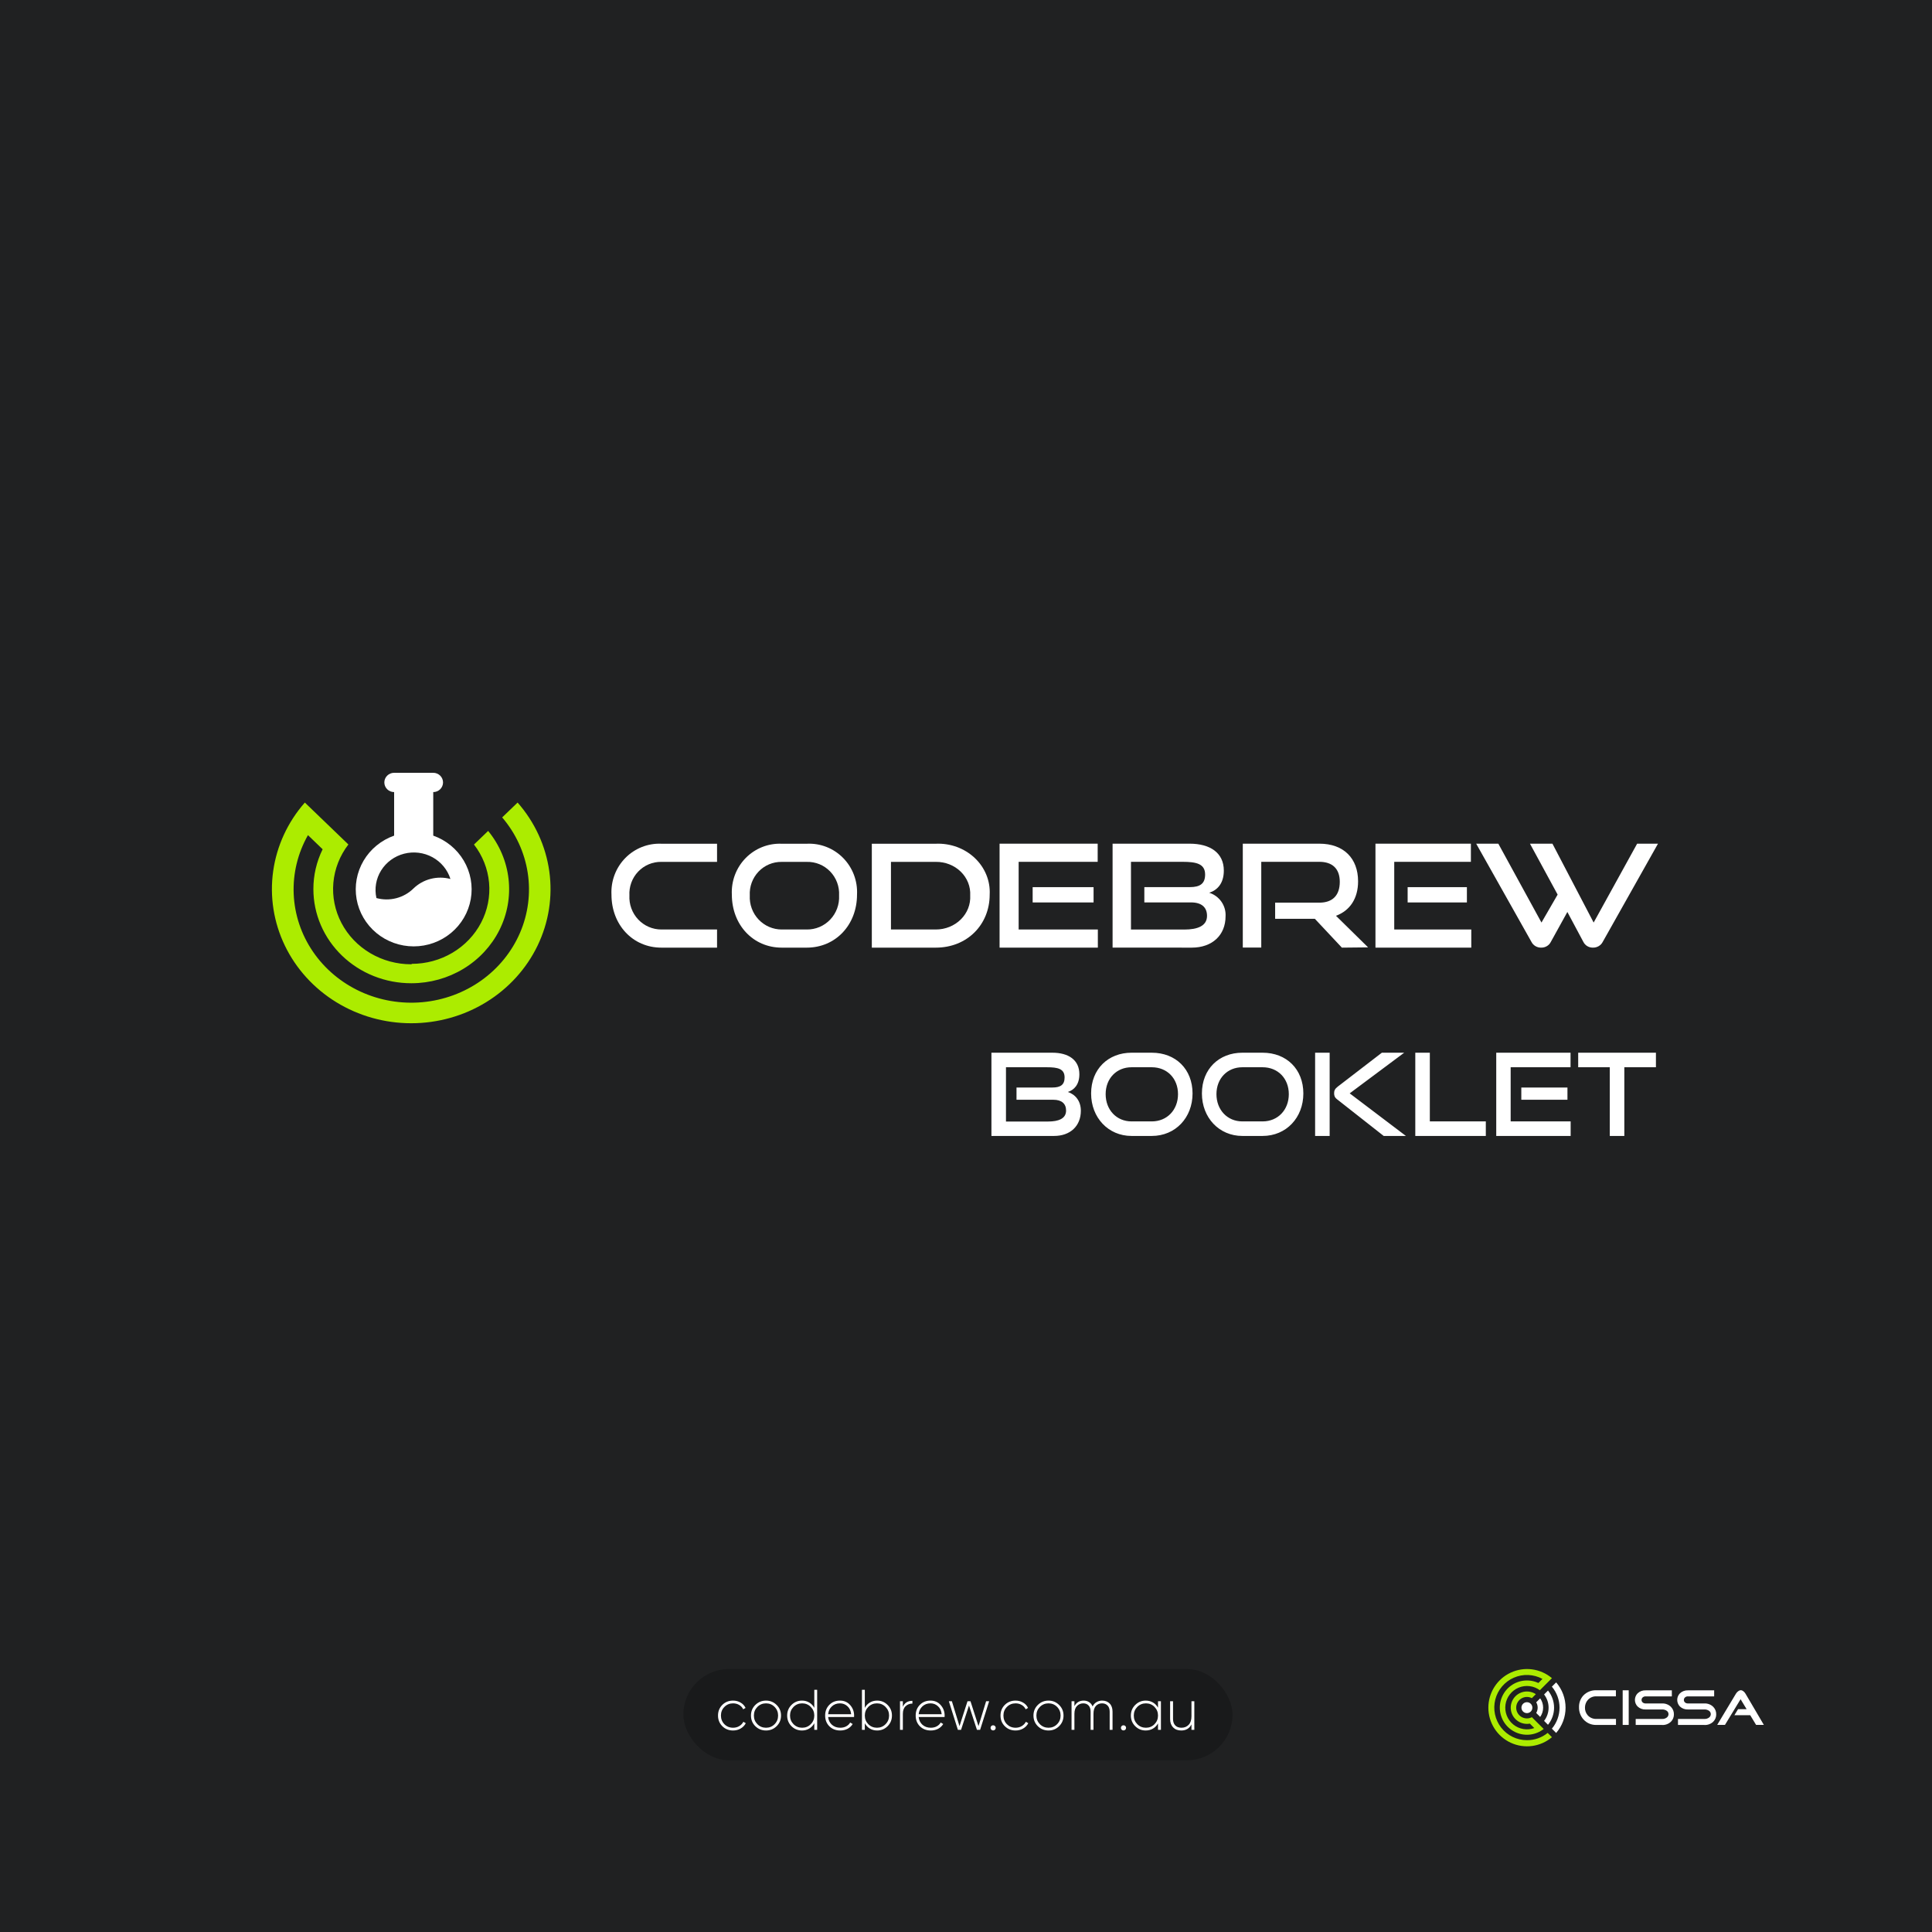 <svg width="1080" height="1080" viewBox="0 0 1080 1080" fill="none" xmlns="http://www.w3.org/2000/svg">
<rect width="1080" height="1080" fill="#202122"/>
<path d="M853.554 957.646C855.241 957.646 856.609 956.279 856.609 954.592C856.609 952.904 855.241 951.537 853.554 951.537C851.867 951.537 850.499 952.904 850.499 954.592C850.499 956.279 851.867 957.646 853.554 957.646Z" fill="white"/>
<path fill-rule="evenodd" clip-rule="evenodd" d="M865.674 954.601C865.678 957.275 864.791 959.873 863.153 961.987L865.338 964.161C867.537 961.459 868.738 958.081 868.738 954.597C868.738 951.112 867.537 947.734 865.338 945.032L863.153 947.207C864.792 949.323 865.679 951.925 865.674 954.601Z" fill="white"/>
<path fill-rule="evenodd" clip-rule="evenodd" d="M869.896 968.729C873.295 964.807 875.166 959.791 875.166 954.601C875.166 949.412 873.295 944.396 869.896 940.474L867.503 942.857C870.273 946.141 871.793 950.3 871.793 954.597C871.793 958.893 870.273 963.052 867.503 966.336L869.896 968.729Z" fill="white"/>
<path fill-rule="evenodd" clip-rule="evenodd" d="M859.565 954.602C859.56 955.644 859.28 956.667 858.754 957.567L860.969 959.782C862.044 958.259 862.621 956.441 862.621 954.577C862.621 952.713 862.044 950.895 860.969 949.372L858.754 951.586C859.289 952.501 859.569 953.542 859.565 954.602Z" fill="white"/>
<path fill-rule="evenodd" clip-rule="evenodd" d="M853.564 972.772C850.786 972.775 848.045 972.143 845.549 970.925C843.053 969.707 840.869 967.935 839.162 965.743C837.456 963.552 836.272 961 835.703 958.281C835.133 955.563 835.192 952.75 835.875 950.058C836.558 947.366 837.848 944.866 839.644 942.748C841.441 940.63 843.698 938.951 846.243 937.838C848.788 936.726 851.553 936.209 854.328 936.329C857.103 936.448 859.814 937.2 862.254 938.526L859.97 940.8C857.524 939.663 854.818 939.199 852.133 939.455C849.447 939.711 846.878 940.678 844.691 942.257C842.504 943.836 840.777 945.97 839.688 948.439C838.6 950.907 838.189 953.621 838.498 956.301C838.807 958.981 839.825 961.53 841.447 963.686C843.07 965.842 845.237 967.526 847.726 968.565C850.216 969.605 852.938 969.962 855.611 969.6C858.284 969.237 860.813 968.169 862.936 966.504L856.322 959.92C855.472 960.37 854.525 960.604 853.564 960.602C852.655 960.603 851.758 960.396 850.94 959.999C850.123 959.602 849.406 959.024 848.844 958.31C848.283 957.595 847.891 956.762 847.698 955.874C847.505 954.986 847.517 954.065 847.732 953.182C847.947 952.299 848.36 951.476 848.939 950.776C849.518 950.075 850.249 949.516 851.077 949.139C851.904 948.763 852.806 948.579 853.715 948.602C854.623 948.626 855.515 948.855 856.322 949.273L858.556 947.048C857.377 946.268 856.03 945.775 854.626 945.609C853.221 945.442 851.797 945.607 850.468 946.091C849.138 946.574 847.94 947.362 846.97 948.391C846 949.42 845.285 950.663 844.881 952.018C844.478 953.374 844.397 954.806 844.647 956.198C844.896 957.59 845.468 958.905 846.317 960.036C847.166 961.168 848.268 962.085 849.535 962.713C850.802 963.342 852.199 963.665 853.613 963.657C854.144 963.653 854.673 963.604 855.195 963.509L857.686 966C855.716 966.71 853.595 966.897 851.531 966.542C849.466 966.188 847.529 965.305 845.908 963.979C844.286 962.653 843.036 960.93 842.279 958.977C841.522 957.024 841.284 954.908 841.589 952.836C841.893 950.764 842.729 948.806 844.015 947.153C845.301 945.5 846.994 944.208 848.928 943.404C850.862 942.6 852.971 942.311 855.05 942.565C857.129 942.819 859.107 943.608 860.791 944.854L867.543 938.101C864.397 935.443 860.557 933.74 856.476 933.192C852.394 932.644 848.241 933.274 844.506 935.008C840.77 936.742 837.609 939.508 835.393 942.979C833.177 946.451 832 950.483 832 954.601C832 958.72 833.177 962.752 835.393 966.223C837.609 969.695 840.77 972.461 844.506 974.195C848.241 975.929 852.394 976.559 856.476 976.011C860.557 975.463 864.397 973.76 867.543 971.102L865.16 968.709C861.883 971.368 857.784 972.804 853.564 972.772Z" fill="#ACEC00"/>
<path d="M892.427 964.251C891.06 964.303 889.698 964.052 888.44 963.515C887.182 962.978 886.058 962.169 885.15 961.146C883.501 959.278 882.618 956.856 882.679 954.364C882.604 951.97 883.45 949.639 885.042 947.849C885.984 946.849 887.133 946.066 888.408 945.554C889.683 945.042 891.054 944.813 892.427 944.883H903.301V948.255H892.427C891.55 948.22 890.676 948.372 889.863 948.701C889.05 949.03 888.316 949.528 887.711 950.163C886.649 951.308 886.044 952.803 886.01 954.364C885.916 955.994 886.458 957.596 887.523 958.833C888.14 959.524 888.904 960.067 889.76 960.422C890.616 960.776 891.541 960.933 892.466 960.879H903.341V964.251H892.427Z" fill="white"/>
<path d="M907.088 964.241V944.883H910.459V964.241H907.088Z" fill="white"/>
<path d="M929.124 964.251H914.364V960.909H929.124C930.082 960.958 931.025 960.663 931.784 960.078C932.067 959.858 932.297 959.576 932.456 959.254C932.616 958.933 932.7 958.579 932.703 958.22C932.706 957.87 932.627 957.524 932.473 957.21C932.318 956.896 932.093 956.622 931.813 956.411C931.036 955.841 930.086 955.558 929.124 955.61H919.96C919.132 955.651 918.303 955.524 917.525 955.237C916.747 954.95 916.035 954.509 915.432 953.939C914.468 952.958 913.928 951.637 913.928 950.261C913.928 948.886 914.468 947.565 915.432 946.584C916.035 946.014 916.747 945.573 917.525 945.286C918.303 944.998 919.132 944.872 919.96 944.913H934.572V948.284H919.96C919.337 948.25 918.726 948.463 918.259 948.877C918.063 949.053 917.907 949.268 917.799 949.508C917.692 949.748 917.636 950.008 917.637 950.271C917.63 950.525 917.678 950.777 917.777 951.011C917.876 951.244 918.023 951.454 918.21 951.626C918.69 952.053 919.319 952.273 919.96 952.239H929.115C930.024 952.2 930.931 952.347 931.781 952.672C932.631 952.997 933.406 953.492 934.058 954.127C934.6 954.676 935.026 955.328 935.313 956.045C935.6 956.761 935.741 957.527 935.728 958.299C935.746 959.062 935.608 959.821 935.325 960.529C935.041 961.238 934.617 961.881 934.077 962.422C933.424 963.052 932.648 963.542 931.798 963.861C930.948 964.181 930.041 964.324 929.134 964.28L929.124 964.251Z" fill="white"/>
<path d="M952.762 964.251H938.002V960.909H952.762C953.719 960.958 954.663 960.663 955.422 960.078C955.705 959.858 955.935 959.576 956.094 959.254C956.254 958.933 956.338 958.579 956.341 958.22C956.344 957.87 956.265 957.524 956.111 957.21C955.956 956.896 955.731 956.622 955.451 956.411C954.674 955.841 953.724 955.558 952.762 955.61H943.608C942.779 955.651 941.951 955.524 941.173 955.237C940.395 954.95 939.683 954.509 939.08 953.939C938.116 952.958 937.576 951.637 937.576 950.261C937.576 948.886 938.116 947.565 939.08 946.584C939.683 946.014 940.395 945.573 941.173 945.286C941.951 944.998 942.779 944.872 943.608 944.913H958.229V948.284H943.608C942.985 948.25 942.374 948.463 941.907 948.877C941.714 949.054 941.56 949.27 941.454 949.51C941.349 949.75 941.294 950.009 941.294 950.271C941.288 950.524 941.336 950.775 941.433 951.008C941.53 951.241 941.675 951.452 941.858 951.626C942.337 952.053 942.966 952.273 943.608 952.239H952.762C953.672 952.197 954.58 952.344 955.43 952.669C956.281 952.993 957.055 953.49 957.706 954.127C958.247 954.676 958.674 955.328 958.961 956.045C959.248 956.761 959.389 957.527 959.376 958.299C959.393 959.061 959.256 959.819 958.974 960.527C958.692 961.235 958.271 961.879 957.735 962.422C957.08 963.05 956.304 963.539 955.454 963.858C954.605 964.178 953.699 964.321 952.792 964.28L952.762 964.251Z" fill="white"/>
<path d="M975.708 946.722C975.367 946.125 974.889 945.617 974.314 945.239C973.93 944.961 973.464 944.818 972.99 944.834C972.538 944.889 972.111 945.067 971.754 945.348C971.218 945.701 970.768 946.171 970.439 946.722L959.93 964.221H964.27L973 949.866L976.371 955.442H971.586L969.529 958.803H978.378L981.66 964.221H986L975.708 946.722Z" fill="white"/>
<g filter="url(#filter0_i_33_660)">
<rect x="382" y="929" width="307" height="51" rx="25.5" fill="#191A1B"/>
<path d="M409.792 963.352C407.381 963.352 405.376 962.552 403.776 960.952C402.176 959.352 401.376 957.368 401.376 955C401.376 952.632 402.176 950.648 403.776 949.048C405.376 947.448 407.381 946.648 409.792 946.648C411.349 946.648 412.757 947.021 414.016 947.768C415.275 948.493 416.192 949.485 416.768 950.744L415.456 951.512C414.987 950.488 414.24 949.677 413.216 949.08C412.213 948.483 411.072 948.184 409.792 948.184C407.872 948.184 406.261 948.845 404.96 950.168C403.659 951.469 403.008 953.08 403.008 955C403.008 956.92 403.659 958.541 404.96 959.864C406.261 961.165 407.872 961.816 409.792 961.816C411.072 961.816 412.213 961.517 413.216 960.92C414.24 960.323 415.019 959.512 415.552 958.488L416.896 959.288C416.256 960.525 415.296 961.517 414.016 962.264C412.757 962.989 411.349 963.352 409.792 963.352ZM428.213 963.352C425.867 963.352 423.872 962.552 422.229 960.952C420.608 959.331 419.797 957.347 419.797 955C419.797 952.653 420.608 950.68 422.229 949.08C423.872 947.459 425.867 946.648 428.213 946.648C430.539 946.648 432.512 947.459 434.133 949.08C435.776 950.68 436.597 952.653 436.597 955C436.597 957.347 435.776 959.331 434.133 960.952C432.512 962.552 430.539 963.352 428.213 963.352ZM423.381 959.832C424.704 961.155 426.315 961.816 428.213 961.816C430.112 961.816 431.712 961.155 433.013 959.832C434.315 958.509 434.965 956.899 434.965 955C434.965 953.101 434.315 951.491 433.013 950.168C431.712 948.845 430.112 948.184 428.213 948.184C426.315 948.184 424.704 948.845 423.381 950.168C422.08 951.491 421.429 953.101 421.429 955C421.429 956.899 422.08 958.509 423.381 959.832ZM455.2 940.6H456.8V963H455.2V959.288C454.538 960.547 453.6 961.539 452.384 962.264C451.189 962.989 449.834 963.352 448.32 963.352C446.016 963.352 444.053 962.552 442.432 960.952C440.832 959.331 440.032 957.347 440.032 955C440.032 952.653 440.832 950.68 442.432 949.08C444.053 947.459 446.016 946.648 448.32 946.648C449.834 946.648 451.189 947.011 452.384 947.736C453.6 948.461 454.538 949.453 455.2 950.712V940.6ZM443.584 959.832C444.906 961.155 446.517 961.816 448.416 961.816C450.314 961.816 451.914 961.155 453.216 959.832C454.538 958.509 455.2 956.899 455.2 955C455.2 953.101 454.538 951.491 453.216 950.168C451.914 948.845 450.314 948.184 448.416 948.184C446.517 948.184 444.906 948.845 443.584 950.168C442.282 951.491 441.632 953.101 441.632 955C441.632 956.899 442.282 958.509 443.584 959.832ZM469.553 946.648C471.899 946.648 473.798 947.48 475.249 949.144C476.721 950.808 477.457 952.781 477.457 955.064C477.457 955.149 477.446 955.277 477.425 955.448C477.425 955.619 477.425 955.747 477.425 955.832H462.929C463.121 957.624 463.835 959.075 465.073 960.184C466.331 961.272 467.878 961.816 469.713 961.816C470.993 961.816 472.113 961.549 473.073 961.016C474.033 960.483 474.758 959.779 475.249 958.904L476.657 959.736C475.995 960.845 475.057 961.731 473.841 962.392C472.625 963.032 471.238 963.352 469.681 963.352C467.227 963.352 465.211 962.573 463.633 961.016C462.054 959.437 461.265 957.432 461.265 955C461.265 952.611 462.033 950.627 463.569 949.048C465.126 947.448 467.121 946.648 469.553 946.648ZM469.553 948.184C467.739 948.184 466.225 948.749 465.009 949.88C463.793 951.011 463.099 952.472 462.929 954.264H475.793C475.622 952.365 474.939 950.883 473.745 949.816C472.571 948.728 471.174 948.184 469.553 948.184ZM490.316 946.648C492.62 946.648 494.572 947.459 496.172 949.08C497.794 950.68 498.604 952.653 498.604 955C498.604 957.347 497.794 959.331 496.172 960.952C494.572 962.552 492.62 963.352 490.316 963.352C488.802 963.352 487.436 962.989 486.22 962.264C485.026 961.539 484.098 960.547 483.436 959.288V963H481.836V940.6H483.436V950.712C484.098 949.453 485.026 948.461 486.22 947.736C487.436 947.011 488.802 946.648 490.316 946.648ZM485.388 959.832C486.711 961.155 488.322 961.816 490.22 961.816C492.119 961.816 493.719 961.155 495.02 959.832C496.343 958.509 497.004 956.899 497.004 955C497.004 953.101 496.343 951.491 495.02 950.168C493.719 948.845 492.119 948.184 490.22 948.184C488.322 948.184 486.711 948.845 485.388 950.168C484.087 951.491 483.436 953.101 483.436 955C483.436 956.899 484.087 958.509 485.388 959.832ZM504.701 950.136C505.661 947.896 507.443 946.776 510.045 946.776V948.312C508.531 948.312 507.261 948.803 506.237 949.784C505.213 950.744 504.701 952.184 504.701 954.104V963H503.101V947H504.701V950.136ZM520.16 946.648C522.507 946.648 524.406 947.48 525.856 949.144C527.328 950.808 528.064 952.781 528.064 955.064C528.064 955.149 528.054 955.277 528.032 955.448C528.032 955.619 528.032 955.747 528.032 955.832H513.536C513.728 957.624 514.443 959.075 515.68 960.184C516.939 961.272 518.486 961.816 520.32 961.816C521.6 961.816 522.72 961.549 523.68 961.016C524.64 960.483 525.366 959.779 525.856 958.904L527.264 959.736C526.603 960.845 525.664 961.731 524.448 962.392C523.232 963.032 521.846 963.352 520.288 963.352C517.835 963.352 515.819 962.573 514.24 961.016C512.662 959.437 511.872 957.432 511.872 955C511.872 952.611 512.64 950.627 514.176 949.048C515.734 947.448 517.728 946.648 520.16 946.648ZM520.16 948.184C518.347 948.184 516.832 948.749 515.616 949.88C514.4 951.011 513.707 952.472 513.536 954.264H526.4C526.23 952.365 525.547 950.883 524.352 949.816C523.179 948.728 521.782 948.184 520.16 948.184ZM551.243 947H552.939L547.883 963H546.123L541.675 949.368L537.227 963H535.467L530.411 947H532.107L536.363 960.92L540.843 947H542.507L546.987 960.92L551.243 947ZM556.193 962.904C555.916 963.181 555.574 963.32 555.169 963.32C554.764 963.32 554.422 963.181 554.145 962.904C553.868 962.627 553.729 962.285 553.729 961.88C553.729 961.475 553.868 961.133 554.145 960.856C554.422 960.579 554.764 960.44 555.169 960.44C555.574 960.44 555.916 960.579 556.193 960.856C556.47 961.133 556.609 961.475 556.609 961.88C556.609 962.285 556.47 962.627 556.193 962.904ZM567.708 963.352C565.298 963.352 563.292 962.552 561.692 960.952C560.092 959.352 559.292 957.368 559.292 955C559.292 952.632 560.092 950.648 561.692 949.048C563.292 947.448 565.298 946.648 567.708 946.648C569.266 946.648 570.674 947.021 571.932 947.768C573.191 948.493 574.108 949.485 574.684 950.744L573.372 951.512C572.903 950.488 572.156 949.677 571.132 949.08C570.13 948.483 568.988 948.184 567.708 948.184C565.788 948.184 564.178 948.845 562.876 950.168C561.575 951.469 560.924 953.08 560.924 955C560.924 956.92 561.575 958.541 562.876 959.864C564.178 961.165 565.788 961.816 567.708 961.816C568.988 961.816 570.13 961.517 571.132 960.92C572.156 960.323 572.935 959.512 573.468 958.488L574.812 959.288C574.172 960.525 573.212 961.517 571.932 962.264C570.674 962.989 569.266 963.352 567.708 963.352ZM586.129 963.352C583.783 963.352 581.788 962.552 580.145 960.952C578.524 959.331 577.713 957.347 577.713 955C577.713 952.653 578.524 950.68 580.145 949.08C581.788 947.459 583.783 946.648 586.129 946.648C588.455 946.648 590.428 947.459 592.049 949.08C593.692 950.68 594.513 952.653 594.513 955C594.513 957.347 593.692 959.331 592.049 960.952C590.428 962.552 588.455 963.352 586.129 963.352ZM581.297 959.832C582.62 961.155 584.231 961.816 586.129 961.816C588.028 961.816 589.628 961.155 590.929 959.832C592.231 958.509 592.881 956.899 592.881 955C592.881 953.101 592.231 951.491 590.929 950.168C589.628 948.845 588.028 948.184 586.129 948.184C584.231 948.184 582.62 948.845 581.297 950.168C579.996 951.491 579.345 953.101 579.345 955C579.345 956.899 579.996 958.509 581.297 959.832ZM616.092 946.648C617.841 946.648 619.249 947.192 620.316 948.28C621.383 949.368 621.916 950.893 621.916 952.856V963H620.316V952.856C620.316 951.363 619.921 950.211 619.132 949.4C618.364 948.589 617.34 948.184 616.06 948.184C614.631 948.184 613.468 948.675 612.572 949.656C611.697 950.637 611.26 952.109 611.26 954.072V963H609.66V952.856C609.66 951.363 609.287 950.211 608.54 949.4C607.815 948.589 606.823 948.184 605.564 948.184C604.156 948.184 602.972 948.685 602.012 949.688C601.073 950.669 600.604 952.131 600.604 954.072V963H599.004V947H600.604V949.752C601.713 947.683 603.431 946.648 605.756 946.648C606.929 946.648 607.953 946.936 608.828 947.512C609.703 948.067 610.343 948.867 610.748 949.912C611.303 948.824 612.049 948.013 612.988 947.48C613.948 946.925 614.983 946.648 616.092 946.648ZM629.065 962.904C628.788 963.181 628.447 963.32 628.041 963.32C627.636 963.32 627.295 963.181 627.017 962.904C626.74 962.627 626.601 962.285 626.601 961.88C626.601 961.475 626.74 961.133 627.017 960.856C627.295 960.579 627.636 960.44 628.041 960.44C628.447 960.44 628.788 960.579 629.065 960.856C629.343 961.133 629.481 961.475 629.481 961.88C629.481 962.285 629.343 962.627 629.065 962.904ZM647.333 947H648.965V963H647.333V959.384C646.65 960.621 645.711 961.592 644.517 962.296C643.322 963 641.967 963.352 640.453 963.352C638.17 963.352 636.218 962.552 634.597 960.952C632.975 959.331 632.165 957.347 632.165 955C632.165 952.653 632.975 950.68 634.597 949.08C636.218 947.459 638.17 946.648 640.453 946.648C641.967 946.648 643.322 947 644.517 947.704C645.711 948.408 646.65 949.379 647.333 950.616V947ZM635.749 959.832C637.071 961.155 638.682 961.816 640.581 961.816C642.479 961.816 644.079 961.155 645.381 959.832C646.682 958.509 647.333 956.899 647.333 955C647.333 953.101 646.682 951.491 645.381 950.168C644.079 948.845 642.479 948.184 640.581 948.184C638.682 948.184 637.071 948.845 635.749 950.168C634.447 951.491 633.797 953.101 633.797 955C633.797 956.899 634.447 958.509 635.749 959.832ZM666.038 947H667.638V963H666.038V959.96C664.886 962.221 662.976 963.352 660.31 963.352C658.411 963.352 656.896 962.776 655.766 961.624C654.656 960.451 654.102 958.893 654.102 956.952V947H655.734V956.952C655.734 958.445 656.139 959.629 656.95 960.504C657.782 961.379 658.944 961.816 660.438 961.816C662.08 961.816 663.424 961.272 664.47 960.184C665.515 959.096 666.038 957.517 666.038 955.448V947Z" fill="white"/>
</g>
<path d="M369.703 529.736C353.66 529.736 341.815 516.944 341.815 500.089C341.625 496.324 342.215 492.56 343.546 489.039C344.877 485.517 346.92 482.315 349.545 479.638C352.17 476.961 355.319 474.867 358.79 473.491C362.261 472.115 365.978 471.487 369.703 471.647H400.834V481.79H369.703C367.285 481.749 364.885 482.212 362.653 483.151C360.421 484.09 358.404 485.484 356.728 487.246C355.052 489.009 353.754 491.102 352.913 493.394C352.073 495.687 351.71 498.13 351.845 500.571C351.715 503.022 352.081 505.475 352.921 507.778C353.76 510.081 355.055 512.188 356.726 513.968C358.398 515.748 360.41 517.165 362.642 518.132C364.872 519.099 367.275 519.596 369.703 519.593H400.834V529.736H369.703Z" fill="white"/>
<path d="M436.996 529.736C420.954 529.736 409.109 516.946 409.109 500.094C408.92 496.33 409.51 492.567 410.841 489.046C412.172 485.525 414.216 482.323 416.841 479.647C419.464 476.97 422.614 474.877 426.084 473.501C429.554 472.125 433.273 471.497 436.996 471.657H450.985C454.727 471.466 458.466 472.072 461.962 473.434C465.458 474.797 468.633 476.885 471.28 479.565C473.929 482.245 475.992 485.457 477.335 488.993C478.679 492.529 479.273 496.311 479.08 500.094C479.08 516.946 467.175 529.736 450.985 529.736H436.996ZM450.985 519.595C453.43 519.627 455.856 519.151 458.112 518.197C460.366 517.243 462.404 515.831 464.097 514.048C465.791 512.264 467.105 510.149 467.958 507.831C468.809 505.514 469.181 503.045 469.051 500.576C469.183 498.118 468.811 495.659 467.956 493.355C467.103 491.05 465.785 488.949 464.087 487.185C462.391 485.42 460.349 484.031 458.095 483.104C455.839 482.177 453.419 481.732 450.985 481.798H436.996C434.58 481.757 432.18 482.22 429.947 483.159C427.714 484.097 425.698 485.491 424.023 487.254C422.347 489.016 421.048 491.108 420.207 493.4C419.369 495.692 419.004 498.135 419.14 500.576C419.01 503.027 419.375 505.479 420.216 507.782C421.054 510.085 422.349 512.19 424.021 513.97C425.692 515.75 427.704 517.167 429.936 518.134C432.167 519.101 434.57 519.598 436.996 519.595H450.985Z" fill="white"/>
<path d="M487.355 529.736V471.651H523.132C527.148 471.478 531.159 472.097 534.906 473.467C538.653 474.837 542.053 476.929 544.888 479.607C547.722 482.285 549.932 485.491 551.369 489.019C552.807 492.547 553.445 496.319 553.238 500.091C553.238 516.945 540.588 529.736 523.132 529.736H487.355ZM523.132 519.594C525.745 519.597 528.329 519.1 530.732 518.133C533.132 517.166 535.297 515.749 537.096 513.969C538.895 512.189 540.288 510.083 541.192 507.779C542.096 505.476 542.489 503.024 542.349 500.573C542.485 498.134 542.087 495.695 541.179 493.407C540.273 491.118 538.874 489.029 537.073 487.269C535.272 485.508 533.105 484.114 530.706 483.172C528.31 482.23 525.73 481.761 523.132 481.793H498.054V519.594H523.132Z" fill="white"/>
<path d="M558.77 529.736V471.623H613.609V481.77H569.431V519.589H613.704V529.736H558.77ZM577.261 504.473V495.922H611.316V504.473H577.261Z" fill="white"/>
<path d="M621.944 529.706V471.623H665.003C676.499 471.623 684.124 476.739 684.124 486.67C684.124 494.013 680.313 497.685 675.951 499.039C678.729 499.924 681.132 501.691 682.787 504.064C684.44 506.437 685.255 509.284 685.099 512.161C685.099 522.784 677.659 529.736 666.162 529.736L621.944 529.706ZM639.692 504.456V495.909H665.094C670.919 495.909 673.665 493.923 673.665 488.867C673.665 482.848 668.724 481.765 661.131 481.765H632.22V519.624H662.015C669.394 519.624 674.73 517.638 674.73 511.98C674.73 507.165 671.681 504.456 665.827 504.456H639.692Z" fill="white"/>
<path d="M750.121 529.736L735.007 513.613H712.812V504.59H737.541C744.991 504.59 748.947 500.439 748.947 492.949C748.947 485.459 744.649 481.759 737.541 481.759H705.055V529.676H694.731V471.623H737.541C751.142 471.623 759.177 479.834 759.177 492.678C759.177 502.273 754.603 509.071 746.814 511.929L764.772 529.585L750.121 529.736Z" fill="white"/>
<path d="M768.892 529.736V471.623H822.237V481.77H779.388V519.589H822.453V529.736H768.892ZM786.88 504.473V495.922H820.006V504.473H786.88Z" fill="white"/>
<path d="M876.168 509.799L866.89 526.585C866.403 527.539 865.647 528.342 864.705 528.899C863.763 529.457 862.677 529.746 861.57 529.734C860.445 529.762 859.334 529.48 858.37 528.922C857.405 528.364 856.628 527.553 856.126 526.585L825.199 471.623H837.571L861.694 515.711L870.725 500.084L855.26 471.623H867.818L890.86 515.711L915.168 471.623H926.827L895.901 526.585C895.395 527.544 894.62 528.348 893.665 528.905C892.708 529.462 891.607 529.749 890.487 529.734C889.375 529.756 888.281 529.47 887.332 528.912C886.384 528.354 885.621 527.546 885.137 526.585L876.168 509.799Z" fill="white"/>
<path fill-rule="evenodd" clip-rule="evenodd" d="M289.342 448.634L280.717 456.936C288.305 465.813 293.241 476.51 294.994 487.881C296.747 499.25 295.253 510.866 290.671 521.483C286.088 532.097 278.591 541.313 268.982 548.14C259.374 554.963 248.017 559.143 236.128 560.229C224.24 561.316 212.269 559.267 201.498 554.303C190.728 549.337 181.564 541.645 174.989 532.049C168.415 522.45 164.678 511.314 164.178 499.828C163.679 488.343 166.436 476.943 172.155 466.851L180.352 474.741C176.935 481.703 175.17 489.311 175.184 497.008C175.184 503.924 176.6 510.769 179.35 517.158C182.099 523.544 186.13 529.347 191.21 534.235C196.291 539.124 202.323 542.999 208.96 545.641C215.597 548.285 222.71 549.642 229.893 549.637H230.107C240.353 549.613 250.386 546.814 259.059 541.562C267.732 536.311 274.697 528.817 279.157 519.937C283.617 511.057 285.393 501.149 284.282 491.343C283.172 481.539 279.219 472.231 272.876 464.485L264.964 472.1C269.772 478.314 272.69 485.694 273.389 493.413C274.089 501.132 272.544 508.887 268.926 515.808C265.309 522.729 259.762 528.546 252.906 532.605C246.05 536.666 238.156 538.81 230.107 538.798V539.037H229.893C221.81 539.049 213.881 536.901 206.993 532.828C200.104 528.757 194.526 522.922 190.882 515.977C187.237 509.03 185.669 501.248 186.352 493.493C187.035 485.74 189.943 478.321 194.751 472.066L170.408 448.634C160.821 459.548 154.675 472.874 152.695 487.042C150.715 501.207 152.984 515.624 159.234 528.59C165.485 541.555 175.455 552.53 187.971 560.222C200.487 567.914 215.026 572 229.875 572C244.724 572 259.264 567.914 271.78 560.222C284.296 552.53 294.266 541.555 300.516 528.59C306.766 515.624 309.035 501.207 307.055 487.042C305.076 472.874 298.93 459.548 289.342 448.634Z" fill="#ACEC00"/>
<path fill-rule="evenodd" clip-rule="evenodd" d="M242.186 467.122V442.78C243.638 442.78 245.031 442.212 246.057 441.202C247.084 440.191 247.661 438.82 247.661 437.39C247.661 435.961 247.084 434.589 246.057 433.579C245.031 432.568 243.638 432 242.186 432H220.322C218.869 432 217.477 432.568 216.45 433.579C215.423 434.589 214.847 435.961 214.847 437.39C214.847 438.82 215.423 440.191 216.45 441.202C217.477 442.212 218.869 442.78 220.322 442.78V467.122C213.141 469.657 207.099 474.606 203.261 481.097C199.423 487.588 198.035 495.203 199.342 502.604C200.649 510.002 204.566 516.709 210.404 521.544C216.242 526.378 223.625 529.03 231.254 529.03C238.882 529.03 246.266 526.378 252.104 521.544C257.942 516.709 261.859 510.002 263.166 502.604C264.473 495.203 263.085 487.588 259.247 481.097C255.409 474.606 249.367 469.657 242.186 467.122ZM251.794 491.35C250.172 486.173 246.568 481.816 241.737 479.183C236.906 476.55 231.223 475.851 225.877 477.229C220.531 478.61 215.937 481.96 213.058 486.581C210.178 491.201 209.235 496.734 210.427 502.022C214.044 503.009 217.864 503.038 221.496 502.103C225.128 501.169 228.44 499.304 231.093 496.703C233.758 494.106 237.075 492.244 240.71 491.304C244.344 490.365 248.168 490.379 251.794 491.35Z" fill="white"/>
<path d="M589.226 635C598.314 635 604.202 629.432 604.202 620.92C604.202 615.48 601.13 611.768 596.906 610.424C600.362 609.336 603.37 606.392 603.37 600.504C603.37 592.568 597.354 588.472 588.266 588.472H554.218V635H589.226ZM588.906 614.776C593.45 614.776 595.946 616.952 595.946 620.792C595.946 625.336 591.722 626.936 585.898 626.936H562.346V596.6H585.194C591.21 596.6 595.114 597.368 595.114 602.296C595.114 606.328 592.938 607.928 588.33 607.928H568.234V614.776H588.906ZM643.858 635C657.106 635 666.642 624.76 666.642 611.256C666.642 597.752 657.298 588.472 643.858 588.472H632.53C619.538 588.472 609.938 597.56 609.938 611.256C609.938 624.76 619.538 635 632.53 635H643.858ZM632.53 626.872C624.146 626.872 618.066 620.408 618.066 611.64C618.066 602.808 624.21 596.6 632.53 596.6H643.858C652.434 596.6 658.514 602.872 658.514 611.64C658.514 620.408 652.434 626.872 643.858 626.872H632.53ZM705.796 635C719.044 635 728.58 624.76 728.58 611.256C728.58 597.752 719.236 588.472 705.796 588.472H694.468C681.476 588.472 671.876 597.56 671.876 611.256C671.876 624.76 681.476 635 694.468 635H705.796ZM694.468 626.872C686.083 626.872 680.004 620.408 680.004 611.64C680.004 602.808 686.148 596.6 694.468 596.6H705.796C714.372 596.6 720.452 602.872 720.452 611.64C720.452 620.408 714.372 626.872 705.796 626.872H694.468ZM785.909 635L754.485 611.192L784.949 588.472H772.469L747.829 607.416C746.165 608.696 745.781 609.72 745.781 611.128C745.781 612.408 746.037 613.432 747.445 614.52L773.493 635H785.909ZM743.285 635V588.472H735.157V635H743.285ZM830.581 635V626.872H799.285V588.472H791.157V635H830.581ZM878.007 635V626.872H844.471V596.6H877.943V588.472H836.407V635H878.007ZM876.215 614.776V607.928H850.423V614.776H876.215ZM908.01 635V596.6H925.674V588.472H882.218V596.6H899.882V635H908.01Z" fill="white"/>
<defs>
<filter id="filter0_i_33_660" x="382" y="929" width="307" height="55" filterUnits="userSpaceOnUse" color-interpolation-filters="sRGB">
<feFlood flood-opacity="0" result="BackgroundImageFix"/>
<feBlend mode="normal" in="SourceGraphic" in2="BackgroundImageFix" result="shape"/>
<feColorMatrix in="SourceAlpha" type="matrix" values="0 0 0 0 0 0 0 0 0 0 0 0 0 0 0 0 0 0 127 0" result="hardAlpha"/>
<feOffset dy="4"/>
<feGaussianBlur stdDeviation="2"/>
<feComposite in2="hardAlpha" operator="arithmetic" k2="-1" k3="1"/>
<feColorMatrix type="matrix" values="0 0 0 0 0 0 0 0 0 0 0 0 0 0 0 0 0 0 0.25 0"/>
<feBlend mode="normal" in2="shape" result="effect1_innerShadow_33_660"/>
</filter>
</defs>
</svg>
